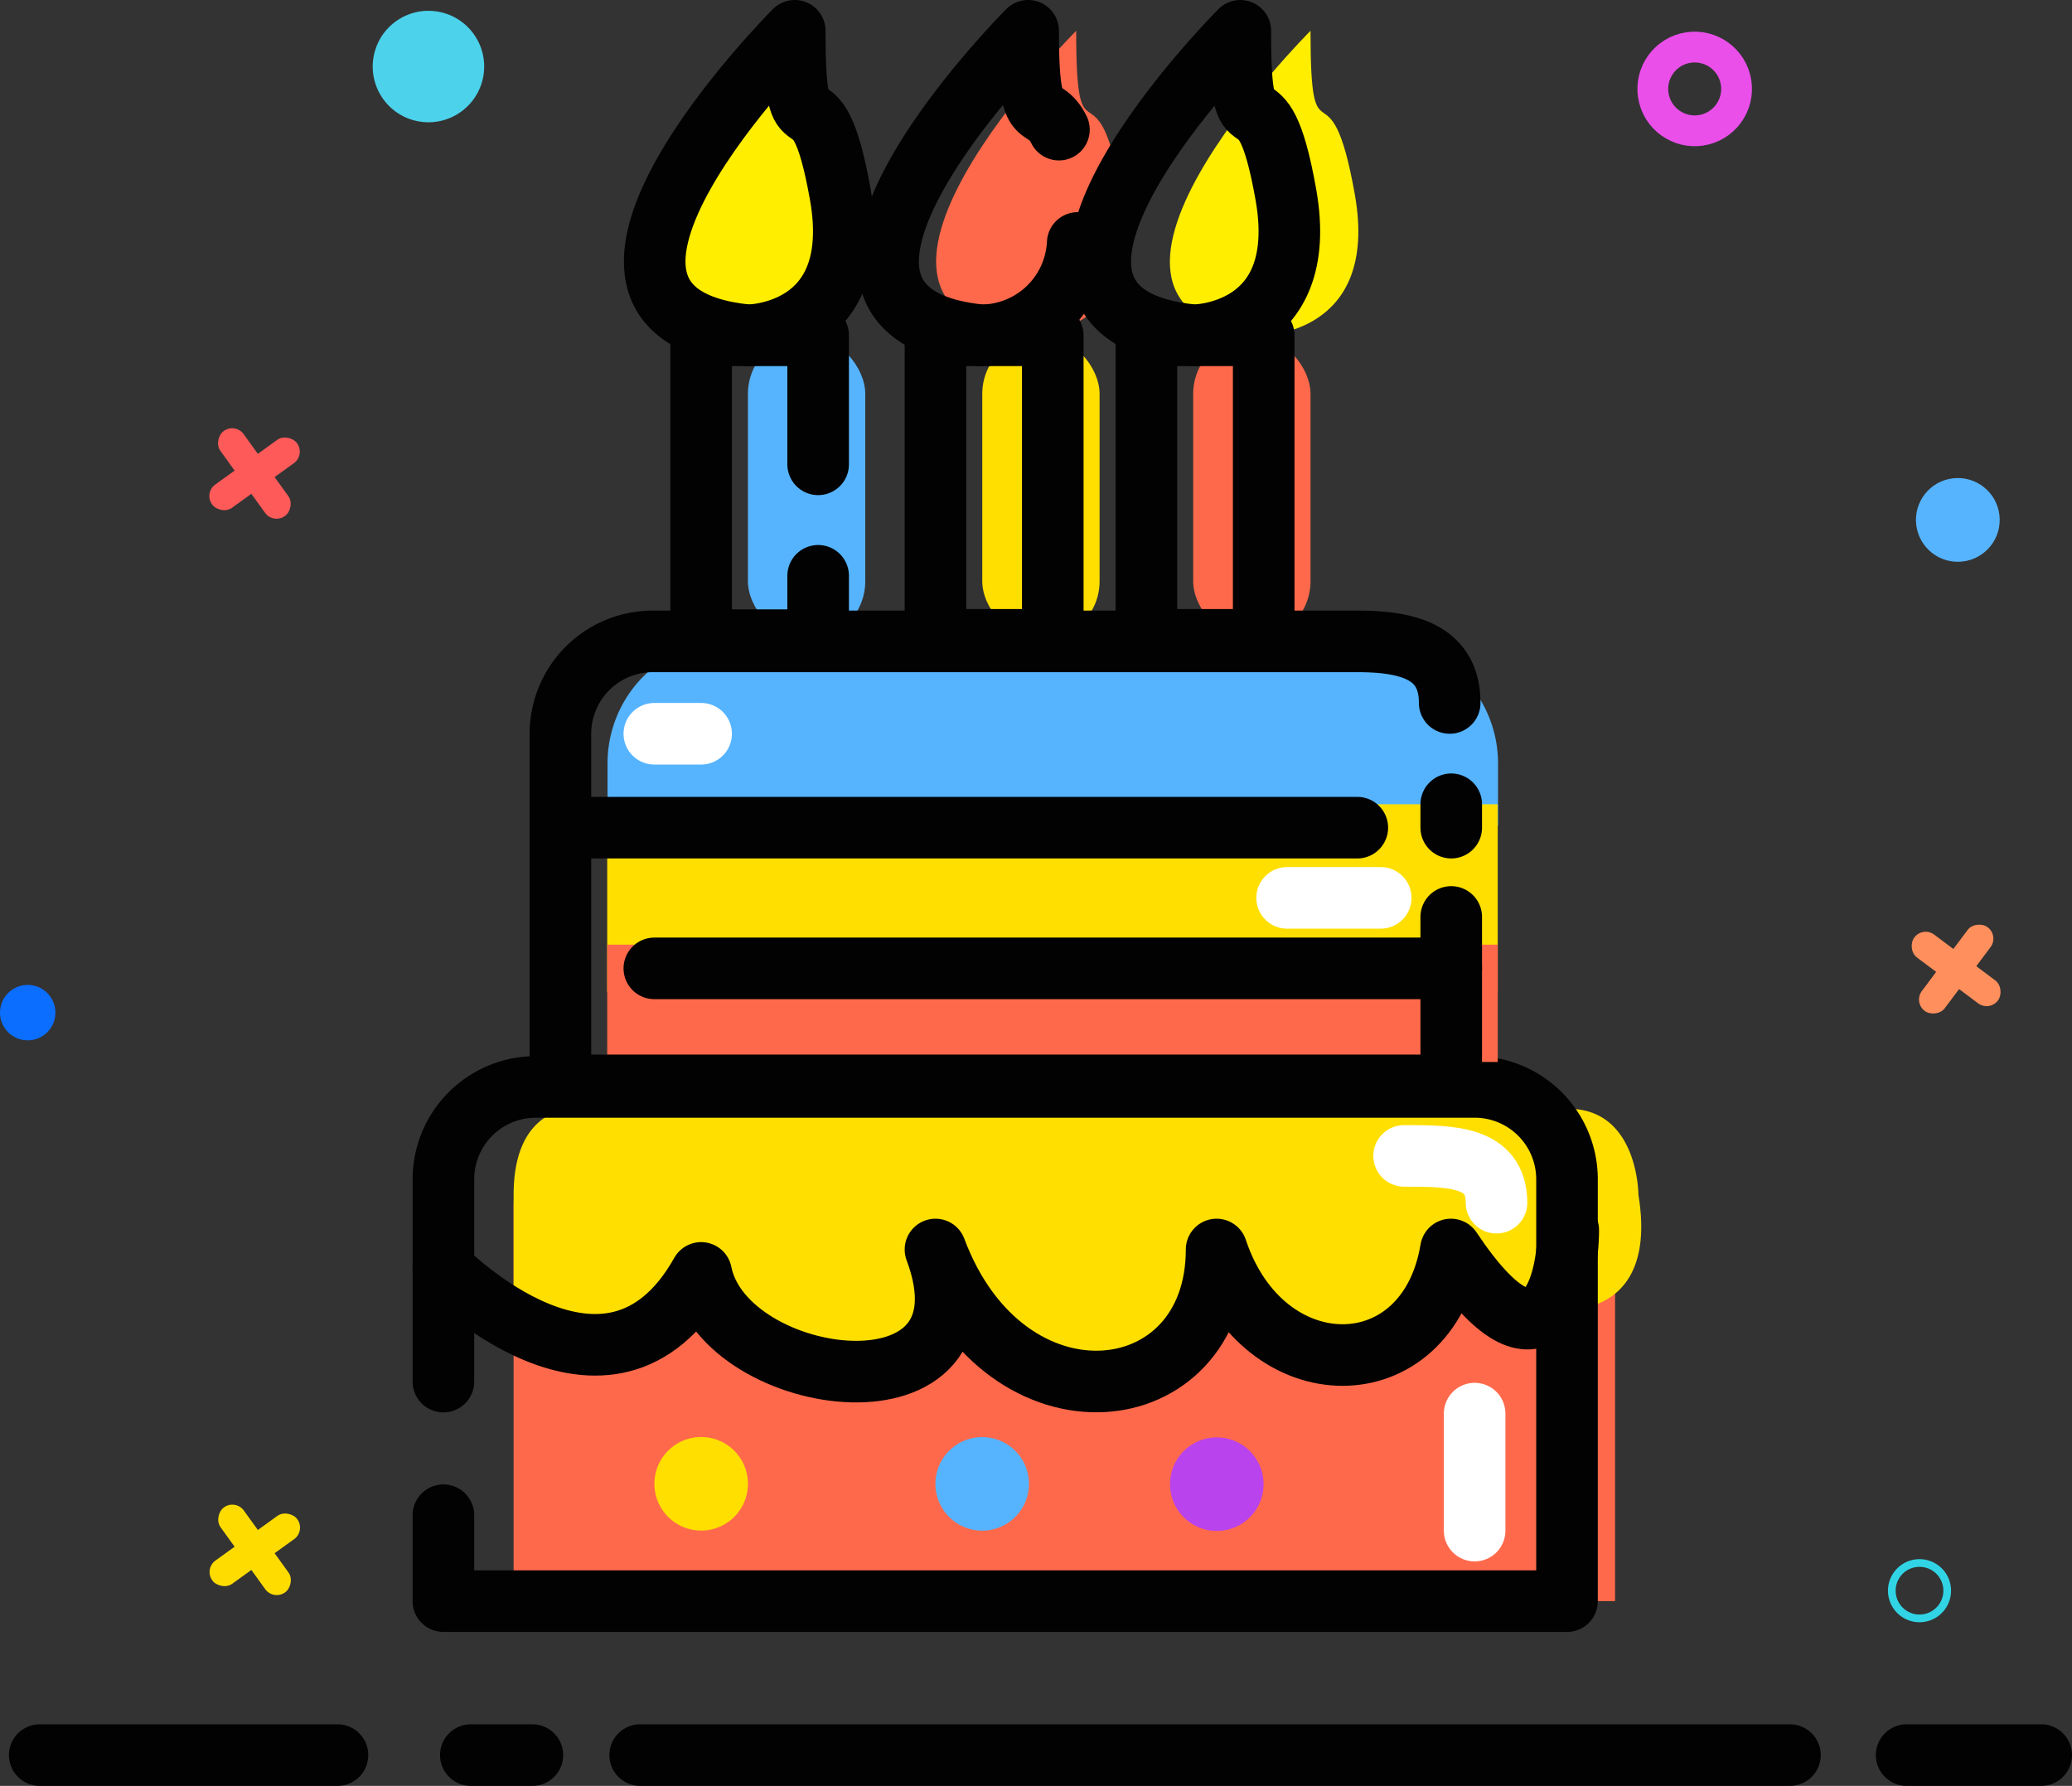 <svg xmlns="http://www.w3.org/2000/svg" viewBox="0 0 67.29 58"><rect x="0" y="0" width="67.29" height="58" fill="#333333" stroke="none"/><defs><style>.cls-1{fill:#4cd2eb;}.cls-2{fill:#ff5a5a;}.cls-3{fill:#ffdc00;}.cls-4{fill:#0b6eff;}.cls-12,.cls-14,.cls-5,.cls-8,.cls-9{fill:none;}.cls-5{stroke:#ea4fea;}.cls-5,.cls-8,.cls-9{stroke-miterlimit:10;}.cls-6{fill:#ff8f5c;}.cls-7{fill:#56b4ff;}.cls-8{stroke:#31d4e5;stroke-width:0.25px;}.cls-12,.cls-9{stroke:#020202;}.cls-12,.cls-14,.cls-9{stroke-linecap:round;stroke-width:2px;}.cls-10{fill:#ff694b;}.cls-11{fill:#ffdf00;}.cls-12,.cls-14{stroke-linejoin:round;}.cls-13{fill:#fe0;}.cls-14{stroke:#fff;}.cls-15{fill:#b943ec;}</style></defs><title>生日</title><g id="图层_2" data-name="图层 2"><g id="图层_1-2" data-name="图层 1"><circle class="cls-1" cx="13.92" cy="2.16" r="1.81" transform="translate(9.27 15.46) rotate(-79.57)"/><rect class="cls-2" x="6.56" y="14.92" width="3.4" height="0.93" rx="0.46" ry="0.46" transform="translate(-7.43 7.74) rotate(-35.79)"/><rect class="cls-2" x="6.56" y="14.92" width="3.4" height="0.93" rx="0.46" ry="0.46" transform="translate(15.91 -0.32) rotate(54.21)"/><rect class="cls-3" x="6.57" y="49.87" width="3.4" height="0.93" rx="0.46" ry="0.46" transform="translate(-27.87 14.34) rotate(-35.79)"/><rect class="cls-3" x="6.57" y="49.87" width="3.4" height="0.93" rx="0.46" ry="0.46" transform="translate(44.26 14.19) rotate(54.21)"/><circle class="cls-4" cx="0.9" cy="32.88" r="0.9" transform="translate(-31.6 27.82) rotate(-79.57)"/><circle class="cls-5" cx="55.04" cy="2.89" r="1.36" transform="translate(1.03 13.89) rotate(-14.52)"/><rect class="cls-6" x="61.83" y="31" width="3.4" height="0.93" rx="0.46" ry="0.46" transform="translate(0.25 63.44) rotate(-53.15)"/><rect class="cls-6" x="61.83" y="31" width="3.4" height="0.93" rx="0.46" ry="0.46" transform="translate(31.56 -31.81) rotate(36.85)"/><circle class="cls-7" cx="63.58" cy="16.88" r="1.36" transform="translate(-1.57 7.8) rotate(-6.93)"/><circle class="cls-8" cx="62.34" cy="51.66" r="0.9" transform="translate(-5.78 7.9) rotate(-6.93)"/><line class="cls-9" x1="61.92" y1="57" x2="66.29" y2="57"/><line class="cls-9" x1="20.79" y1="57" x2="58.13" y2="57"/><line class="cls-9" x1="1.29" y1="57" x2="10.96" y2="57"/><line class="cls-9" x1="15.29" y1="57" x2="17.29" y2="57"/><path class="cls-10" d="M19.9,36H49.23a3.22,3.22,0,0,1,3.22,3.22V52a0,0,0,0,1,0,0H16.68a0,0,0,0,1,0,0V39.24A3.22,3.22,0,0,1,19.9,36Z"/><path class="cls-11" d="M53.21,38.81s0-2.8-2.28-2.8H19.6s-2.92-.76-2.92,2.8v4.54a17.07,17.07,0,0,1,8.8.15c2.62.88,5.5.11,7.28-.37.67,5.06,6.76-1,8.75-.7,1.05,4.23,2.57.43,6.53-.82C49.41,42.86,54,43.62,53.21,38.81Z"/><path class="cls-12" d="M14.4,44.87V38.3a3,3,0,0,1,3-3H47.89a3,3,0,0,1,3,3V52H14.4V49.21"/><path class="cls-7" d="M23.72,20.79H44.65a4,4,0,0,1,4,4v2a.09.09,0,0,1-.09.09H19.82a.09.09,0,0,1-.09-.09v-2A4,4,0,0,1,23.72,20.79Z"/><path class="cls-12" d="M50.93,39.95c0,1.65-.76,5.2-3.81.63-.76,4.57-6.09,4.57-7.61,0,0,5.33-6.85,6.09-9.13,0,2.15,5.75-6.85,4.57-7.61.76-3,5.33-8.37-.13-8.37-.13"/><rect class="cls-11" x="19.72" y="26.12" width="28.92" height="6.09"/><rect class="cls-7" x="24.29" y="10.89" width="3.81" height="9.89" rx="1.9" ry="1.9"/><rect class="cls-11" x="31.9" y="10.89" width="3.81" height="9.89" rx="1.9" ry="1.9"/><rect class="cls-10" x="38.75" y="10.89" width="3.81" height="9.89" rx="1.9" ry="1.9"/><rect class="cls-10" x="19.72" y="30.68" width="28.92" height="3.81"/><path class="cls-12" d="M47.13,29.78v5.4a.07.07,0,0,1-.07.07H18.27a.07.07,0,0,1-.07-.07V23.83a3,3,0,0,1,3-3H44.08c1.68,0,3,.36,3,2"/><line class="cls-12" x1="18.2" y1="26.88" x2="44.08" y2="26.88"/><line class="cls-12" x1="21.25" y1="31.45" x2="47.13" y2="31.45"/><path class="cls-13" d="M25.81,1s-9.13,9.13-1.52,9.89c0,0,3.81,0,3-4.57S25.81,5.57,25.81,1Z"/><path class="cls-10" d="M34.95,1s-9.13,9.13-1.52,9.89c0,0,3.81,0,3-4.57S34.95,5.57,34.95,1Z"/><path class="cls-13" d="M42.56,1S33.42,10.13,41,10.89c0,0,3.81,0,3-4.57S42.56,5.57,42.56,1Z"/><polyline class="cls-12" points="26.57 18.7 26.57 20.79 22.77 20.79 22.77 10.89 26.57 10.89 26.57 15.08"/><path class="cls-12" d="M25.81,1s-9.13,9.13-1.52,9.89c0,0,3.81,0,3-4.57S25.81,5.57,25.81,1Z"/><rect class="cls-12" x="30.38" y="10.89" width="3.81" height="9.89"/><path class="cls-12" d="M34.39,4.21c-.54-1.07-1,.21-1-3.21,0,0-9.13,9.13-1.52,9.89a3.15,3.15,0,0,0,3.13-3"/><rect class="cls-12" x="37.23" y="10.89" width="3.81" height="9.89"/><path class="cls-12" d="M40.28,1s-9.13,9.13-1.52,9.89c0,0,3.81,0,3-4.57S40.28,5.57,40.28,1Z"/><line class="cls-12" x1="47.13" y1="26.12" x2="47.13" y2="26.88"/><path class="cls-14" d="M45.6,37.54c1.52,0,3,0,3,1.52"/><line class="cls-14" x1="21.25" y1="23.83" x2="22.77" y2="23.83"/><line class="cls-14" x1="41.8" y1="29.16" x2="44.84" y2="29.16"/><line class="cls-14" x1="47.89" y1="45.91" x2="47.89" y2="49.71"/><circle class="cls-11" cx="22.77" cy="48.19" r="1.52" transform="translate(-26.91 67.49) rotate(-85.94)"/><circle class="cls-7" cx="31.9" cy="48.19" r="1.52" transform="translate(-18.43 76.6) rotate(-85.94)"/><circle class="cls-15" cx="39.51" cy="48.19" r="1.52" transform="translate(-11.35 84.2) rotate(-85.94)"/></g></g></svg>